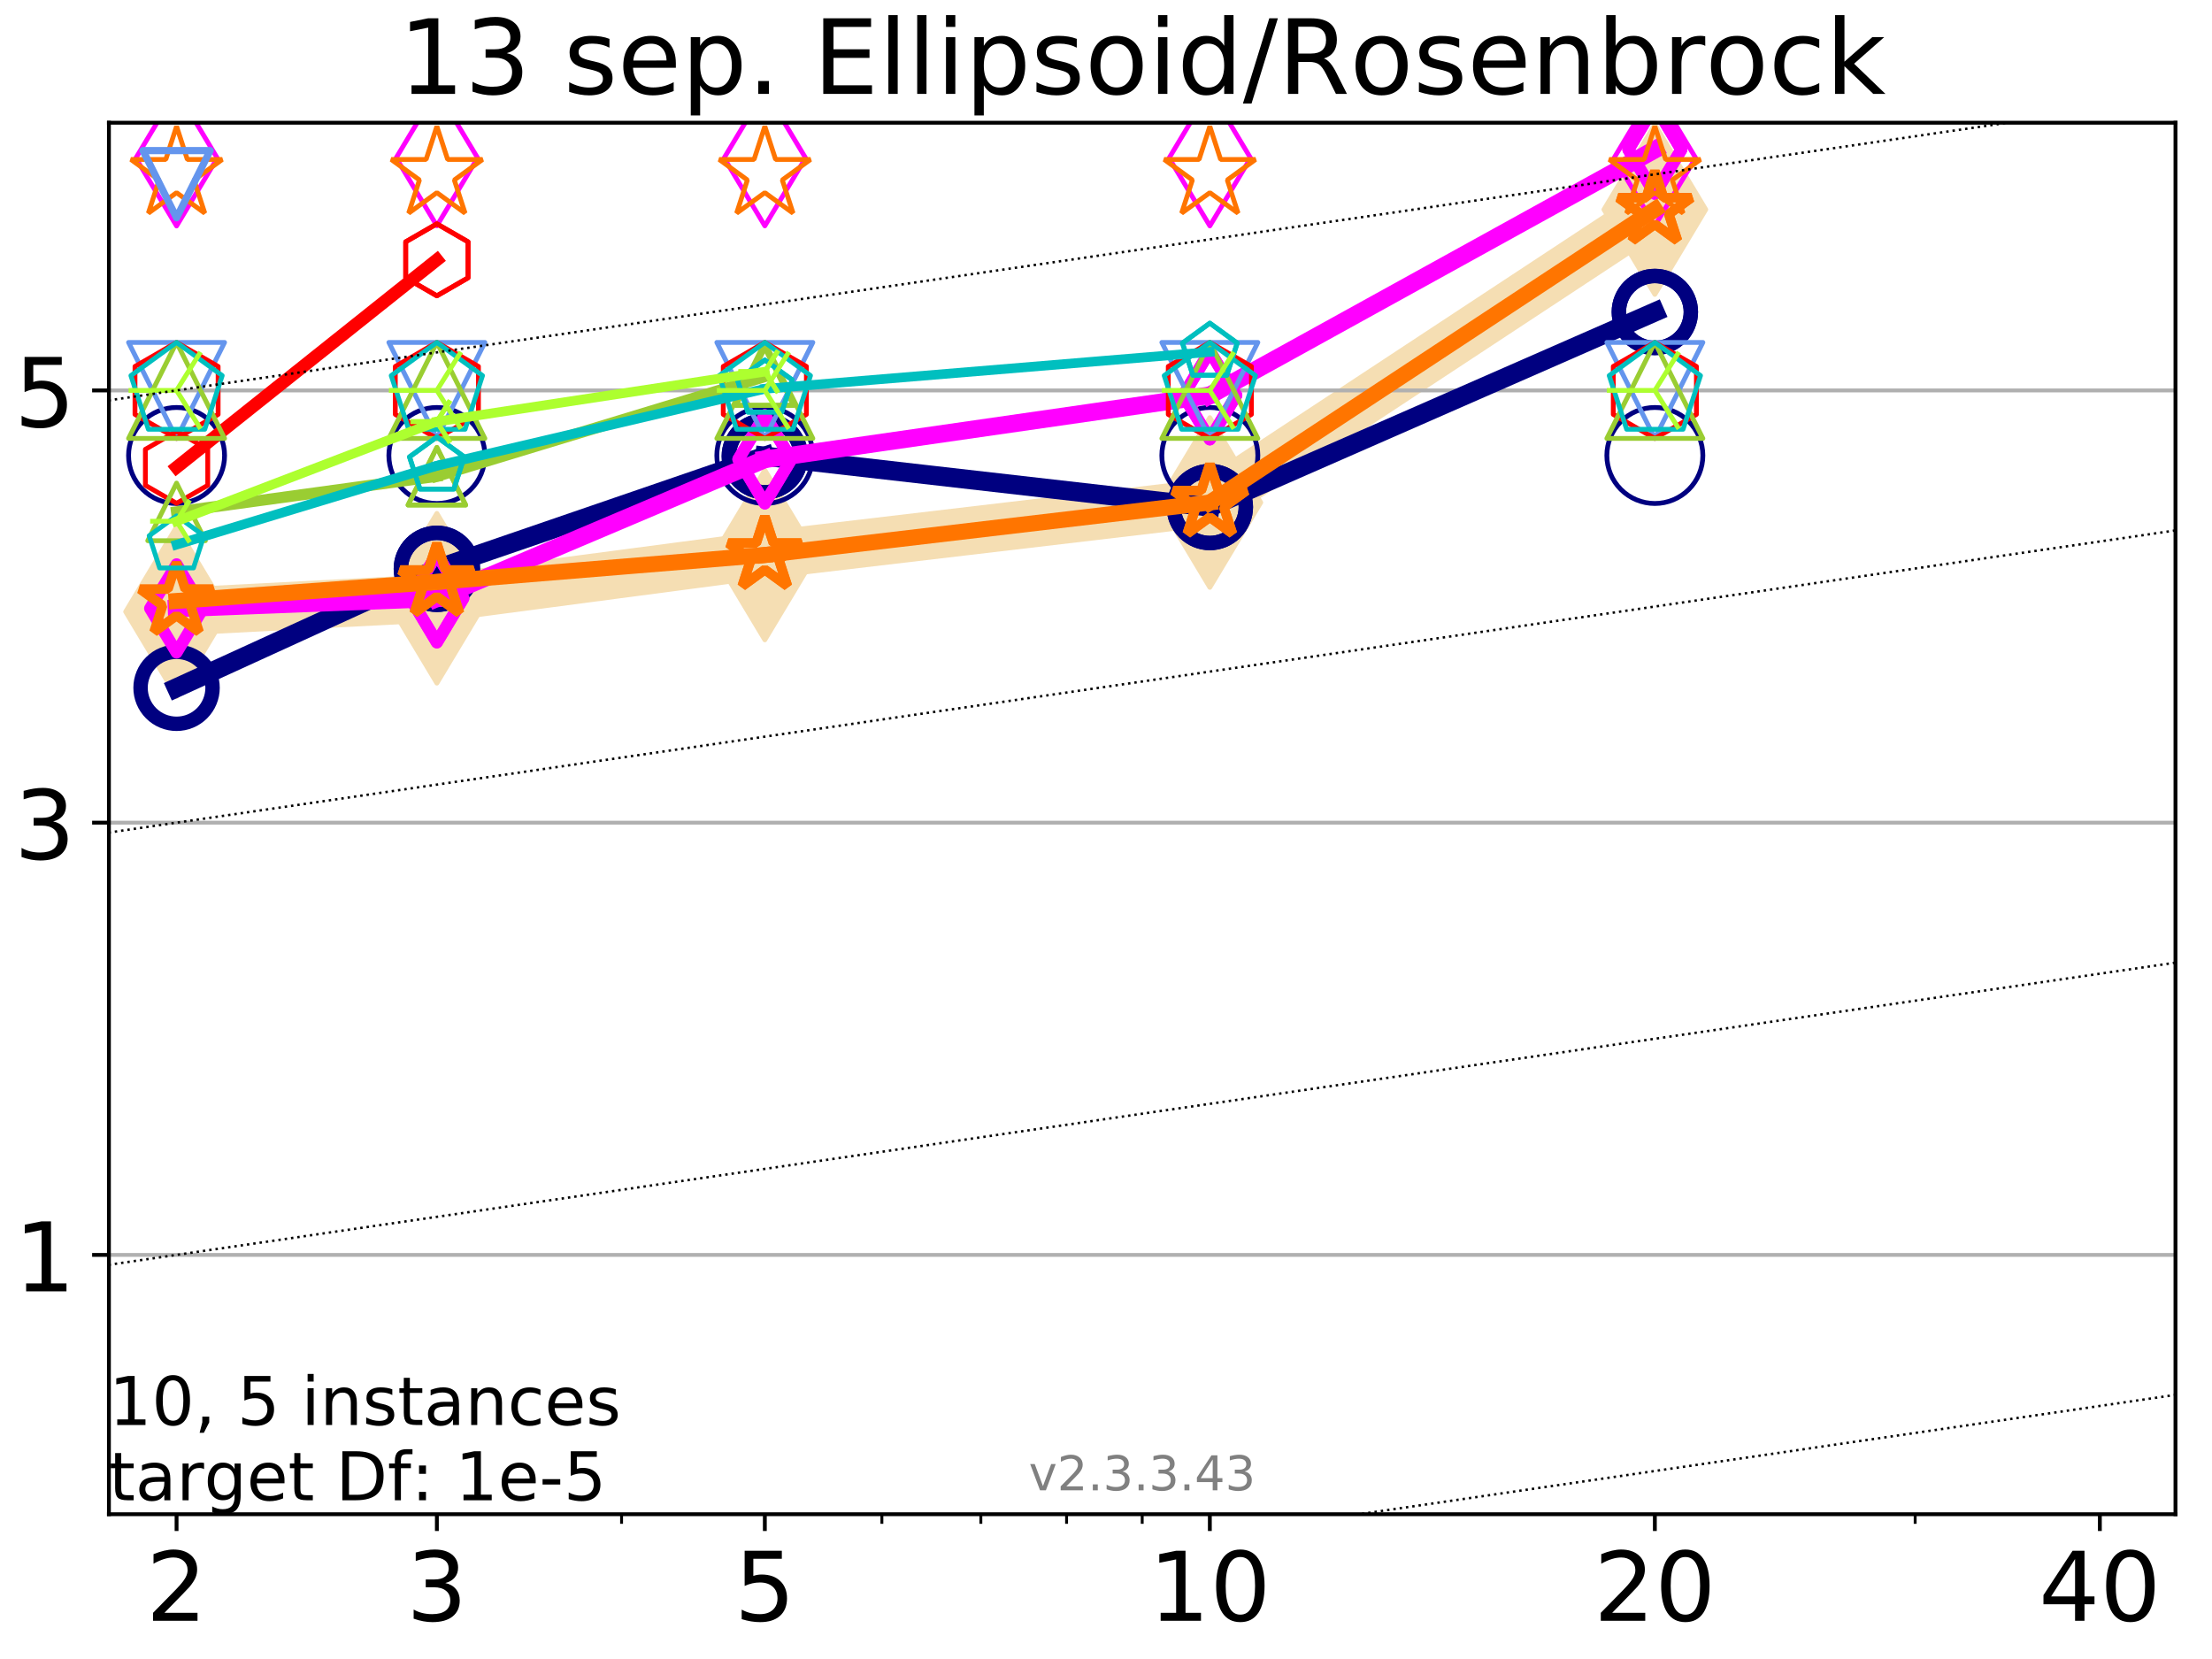 <?xml version="1.0" encoding="utf-8" standalone="no"?>
<!DOCTYPE svg PUBLIC "-//W3C//DTD SVG 1.1//EN"
  "http://www.w3.org/Graphics/SVG/1.1/DTD/svg11.dtd">
<!-- Created with matplotlib (https://matplotlib.org/) -->
<svg height="345.6pt" version="1.1" viewBox="0 0 460.8 345.6" width="460.8pt" xmlns="http://www.w3.org/2000/svg" xmlns:xlink="http://www.w3.org/1999/xlink">
 <defs>
  <style type="text/css">
*{stroke-linecap:butt;stroke-linejoin:round;}
  </style>
 </defs>
 <g id="figure_1">
  <g id="patch_1">
   <path d="M 0 345.6 
L 460.8 345.6 
L 460.8 0 
L 0 0 
z
" style="fill:#ffffff;"/>
  </g>
  <g id="axes_1">
   <g id="patch_2">
    <path d="M 22.69 315.44 
L 453.192 315.44 
L 453.192 25.56 
L 22.69 25.56 
z
" style="fill:#ffffff;"/>
   </g>
   <g id="line2d_1">
    <path clip-path="url(#pbd442ffcff)" d="M 36.781 127.432 
L 91.009 124.63 
L 159.329 115.611 
L 252.032 104.68 
L 344.736 43.649 
" style="fill:none;stroke:#f5deb3;stroke-linecap:square;stroke-width:10;"/>
    <defs>
     <path d="M 0 17.678 
L 10.607 0 
L 0 -17.678 
L -10.607 0 
z
" id="m1fd8f339f7" style="stroke:#f5deb3;stroke-linejoin:miter;"/>
    </defs>
    <g clip-path="url(#pbd442ffcff)">
     <use style="fill:#f5deb3;stroke:#f5deb3;stroke-linejoin:miter;" x="36.781" xlink:href="#m1fd8f339f7" y="127.432"/>
     <use style="fill:#f5deb3;stroke:#f5deb3;stroke-linejoin:miter;" x="91.009" xlink:href="#m1fd8f339f7" y="124.63"/>
     <use style="fill:#f5deb3;stroke:#f5deb3;stroke-linejoin:miter;" x="159.329" xlink:href="#m1fd8f339f7" y="115.611"/>
     <use style="fill:#f5deb3;stroke:#f5deb3;stroke-linejoin:miter;" x="252.032" xlink:href="#m1fd8f339f7" y="104.68"/>
     <use style="fill:#f5deb3;stroke:#f5deb3;stroke-linejoin:miter;" x="344.736" xlink:href="#m1fd8f339f7" y="43.649"/>
    </g>
   </g>
   <g id="matplotlib.axis_1">
    <g id="xtick_1">
     <g id="line2d_2">
      <defs>
       <path d="M 0 0 
L 0 3.5 
" id="mf0529b13e5" style="stroke:#000000;stroke-width:0.8;"/>
      </defs>
      <g>
       <use style="stroke:#000000;stroke-width:0.8;" x="36.781" xlink:href="#mf0529b13e5" y="315.44"/>
      </g>
     </g>
     <g id="text_1">
      <!-- 2 -->
      <defs>
       <path d="M 19.188 8.297 
L 53.609 8.297 
L 53.609 0 
L 7.328 0 
L 7.328 8.297 
Q 12.938 14.109 22.625 23.891 
Q 32.328 33.688 34.812 36.531 
Q 39.547 41.844 41.422 45.531 
Q 43.312 49.219 43.312 52.781 
Q 43.312 58.594 39.234 62.25 
Q 35.156 65.922 28.609 65.922 
Q 23.969 65.922 18.812 64.312 
Q 13.672 62.703 7.812 59.422 
L 7.812 69.391 
Q 13.766 71.781 18.938 73 
Q 24.125 74.219 28.422 74.219 
Q 39.75 74.219 46.484 68.547 
Q 53.219 62.891 53.219 53.422 
Q 53.219 48.922 51.531 44.891 
Q 49.859 40.875 45.406 35.406 
Q 44.188 33.984 37.641 27.219 
Q 31.109 20.453 19.188 8.297 
z
" id="DejaVuSans-50"/>
      </defs>
      <g transform="translate(30.419 337.637)scale(0.2 -0.2)">
       <use xlink:href="#DejaVuSans-50"/>
      </g>
     </g>
    </g>
    <g id="xtick_2">
     <g id="line2d_3">
      <g>
       <use style="stroke:#000000;stroke-width:0.8;" x="91.009" xlink:href="#mf0529b13e5" y="315.44"/>
      </g>
     </g>
     <g id="text_2">
      <!-- 3 -->
      <defs>
       <path d="M 40.578 39.312 
Q 47.656 37.797 51.625 33 
Q 55.609 28.219 55.609 21.188 
Q 55.609 10.406 48.188 4.484 
Q 40.766 -1.422 27.094 -1.422 
Q 22.516 -1.422 17.656 -0.516 
Q 12.797 0.391 7.625 2.203 
L 7.625 11.719 
Q 11.719 9.328 16.594 8.109 
Q 21.484 6.891 26.812 6.891 
Q 36.078 6.891 40.938 10.547 
Q 45.797 14.203 45.797 21.188 
Q 45.797 27.641 41.281 31.266 
Q 36.766 34.906 28.719 34.906 
L 20.219 34.906 
L 20.219 43.016 
L 29.109 43.016 
Q 36.375 43.016 40.234 45.922 
Q 44.094 48.828 44.094 54.297 
Q 44.094 59.906 40.109 62.906 
Q 36.141 65.922 28.719 65.922 
Q 24.656 65.922 20.016 65.031 
Q 15.375 64.156 9.812 62.312 
L 9.812 71.094 
Q 15.438 72.656 20.344 73.438 
Q 25.25 74.219 29.594 74.219 
Q 40.828 74.219 47.359 69.109 
Q 53.906 64.016 53.906 55.328 
Q 53.906 49.266 50.438 45.094 
Q 46.969 40.922 40.578 39.312 
z
" id="DejaVuSans-51"/>
      </defs>
      <g transform="translate(84.647 337.637)scale(0.2 -0.2)">
       <use xlink:href="#DejaVuSans-51"/>
      </g>
     </g>
    </g>
    <g id="xtick_3">
     <g id="line2d_4">
      <g>
       <use style="stroke:#000000;stroke-width:0.8;" x="159.329" xlink:href="#mf0529b13e5" y="315.44"/>
      </g>
     </g>
     <g id="text_3">
      <!-- 5 -->
      <defs>
       <path d="M 10.797 72.906 
L 49.516 72.906 
L 49.516 64.594 
L 19.828 64.594 
L 19.828 46.734 
Q 21.969 47.469 24.109 47.828 
Q 26.266 48.188 28.422 48.188 
Q 40.625 48.188 47.75 41.5 
Q 54.891 34.812 54.891 23.391 
Q 54.891 11.625 47.562 5.094 
Q 40.234 -1.422 26.906 -1.422 
Q 22.312 -1.422 17.547 -0.641 
Q 12.797 0.141 7.719 1.703 
L 7.719 11.625 
Q 12.109 9.234 16.797 8.062 
Q 21.484 6.891 26.703 6.891 
Q 35.156 6.891 40.078 11.328 
Q 45.016 15.766 45.016 23.391 
Q 45.016 31 40.078 35.438 
Q 35.156 39.891 26.703 39.891 
Q 22.75 39.891 18.812 39.016 
Q 14.891 38.141 10.797 36.281 
z
" id="DejaVuSans-53"/>
      </defs>
      <g transform="translate(152.966 337.637)scale(0.2 -0.2)">
       <use xlink:href="#DejaVuSans-53"/>
      </g>
     </g>
    </g>
    <g id="xtick_4">
     <g id="line2d_5">
      <g>
       <use style="stroke:#000000;stroke-width:0.8;" x="252.032" xlink:href="#mf0529b13e5" y="315.44"/>
      </g>
     </g>
     <g id="text_4">
      <!-- 10 -->
      <defs>
       <path d="M 12.406 8.297 
L 28.516 8.297 
L 28.516 63.922 
L 10.984 60.406 
L 10.984 69.391 
L 28.422 72.906 
L 38.281 72.906 
L 38.281 8.297 
L 54.391 8.297 
L 54.391 0 
L 12.406 0 
z
" id="DejaVuSans-49"/>
       <path d="M 31.781 66.406 
Q 24.172 66.406 20.328 58.906 
Q 16.5 51.422 16.5 36.375 
Q 16.5 21.391 20.328 13.891 
Q 24.172 6.391 31.781 6.391 
Q 39.453 6.391 43.281 13.891 
Q 47.125 21.391 47.125 36.375 
Q 47.125 51.422 43.281 58.906 
Q 39.453 66.406 31.781 66.406 
z
M 31.781 74.219 
Q 44.047 74.219 50.516 64.516 
Q 56.984 54.828 56.984 36.375 
Q 56.984 17.969 50.516 8.266 
Q 44.047 -1.422 31.781 -1.422 
Q 19.531 -1.422 13.062 8.266 
Q 6.594 17.969 6.594 36.375 
Q 6.594 54.828 13.062 64.516 
Q 19.531 74.219 31.781 74.219 
z
" id="DejaVuSans-48"/>
      </defs>
      <g transform="translate(239.307 337.637)scale(0.2 -0.2)">
       <use xlink:href="#DejaVuSans-49"/>
       <use x="63.623" xlink:href="#DejaVuSans-48"/>
      </g>
     </g>
    </g>
    <g id="xtick_5">
     <g id="line2d_6">
      <g>
       <use style="stroke:#000000;stroke-width:0.8;" x="344.736" xlink:href="#mf0529b13e5" y="315.44"/>
      </g>
     </g>
     <g id="text_5">
      <!-- 20 -->
      <g transform="translate(332.011 337.637)scale(0.2 -0.2)">
       <use xlink:href="#DejaVuSans-50"/>
       <use x="63.623" xlink:href="#DejaVuSans-48"/>
      </g>
     </g>
    </g>
    <g id="xtick_6">
     <g id="line2d_7">
      <g>
       <use style="stroke:#000000;stroke-width:0.8;" x="437.439" xlink:href="#mf0529b13e5" y="315.44"/>
      </g>
     </g>
     <g id="text_6">
      <!-- 40 -->
      <defs>
       <path d="M 37.797 64.312 
L 12.891 25.391 
L 37.797 25.391 
z
M 35.203 72.906 
L 47.609 72.906 
L 47.609 25.391 
L 58.016 25.391 
L 58.016 17.188 
L 47.609 17.188 
L 47.609 0 
L 37.797 0 
L 37.797 17.188 
L 4.891 17.188 
L 4.891 26.703 
z
" id="DejaVuSans-52"/>
      </defs>
      <g transform="translate(424.714 337.637)scale(0.2 -0.2)">
       <use xlink:href="#DejaVuSans-52"/>
       <use x="63.623" xlink:href="#DejaVuSans-48"/>
      </g>
     </g>
    </g>
    <g id="xtick_7">
     <g id="line2d_8">
      <defs>
       <path d="M 0 0 
L 0 2 
" id="m73b95a07e4" style="stroke:#000000;stroke-width:0.6;"/>
      </defs>
      <g>
       <use style="stroke:#000000;stroke-width:0.6;" x="129.485" xlink:href="#m73b95a07e4" y="315.44"/>
      </g>
     </g>
    </g>
    <g id="xtick_8">
     <g id="line2d_9">
      <g>
       <use style="stroke:#000000;stroke-width:0.6;" x="183.713" xlink:href="#m73b95a07e4" y="315.44"/>
      </g>
     </g>
    </g>
    <g id="xtick_9">
     <g id="line2d_10">
      <g>
       <use style="stroke:#000000;stroke-width:0.6;" x="204.329" xlink:href="#m73b95a07e4" y="315.44"/>
      </g>
     </g>
    </g>
    <g id="xtick_10">
     <g id="line2d_11">
      <g>
       <use style="stroke:#000000;stroke-width:0.6;" x="222.188" xlink:href="#m73b95a07e4" y="315.44"/>
      </g>
     </g>
    </g>
    <g id="xtick_11">
     <g id="line2d_12">
      <g>
       <use style="stroke:#000000;stroke-width:0.6;" x="237.941" xlink:href="#m73b95a07e4" y="315.44"/>
      </g>
     </g>
    </g>
    <g id="xtick_12">
     <g id="line2d_13">
      <g>
       <use style="stroke:#000000;stroke-width:0.6;" x="398.964" xlink:href="#m73b95a07e4" y="315.44"/>
      </g>
     </g>
    </g>
   </g>
   <g id="matplotlib.axis_2">
    <g id="ytick_1">
     <g id="line2d_14">
      <path clip-path="url(#pbd442ffcff)" d="M 22.69 261.416 
L 453.192 261.416 
" style="fill:none;stroke:#b0b0b0;stroke-linecap:square;stroke-width:0.8;"/>
     </g>
     <g id="line2d_15">
      <defs>
       <path d="M 0 0 
L -3.5 0 
" id="m47f790818f" style="stroke:#000000;stroke-width:0.8;"/>
      </defs>
      <g>
       <use style="stroke:#000000;stroke-width:0.8;" x="22.69" xlink:href="#m47f790818f" y="261.416"/>
      </g>
     </g>
     <g id="text_7">
      <!-- 1 -->
      <g transform="translate(2.965 269.014)scale(0.2 -0.2)">
       <use xlink:href="#DejaVuSans-49"/>
      </g>
     </g>
    </g>
    <g id="ytick_2">
     <g id="line2d_16">
      <path clip-path="url(#pbd442ffcff)" d="M 22.69 171.375 
L 453.192 171.375 
" style="fill:none;stroke:#b0b0b0;stroke-linecap:square;stroke-width:0.8;"/>
     </g>
     <g id="line2d_17">
      <g>
       <use style="stroke:#000000;stroke-width:0.8;" x="22.69" xlink:href="#m47f790818f" y="171.375"/>
      </g>
     </g>
     <g id="text_8">
      <!-- 3 -->
      <g transform="translate(2.965 178.973)scale(0.2 -0.2)">
       <use xlink:href="#DejaVuSans-51"/>
      </g>
     </g>
    </g>
    <g id="ytick_3">
     <g id="line2d_18">
      <path clip-path="url(#pbd442ffcff)" d="M 22.69 81.334 
L 453.192 81.334 
" style="fill:none;stroke:#b0b0b0;stroke-linecap:square;stroke-width:0.8;"/>
     </g>
     <g id="line2d_19">
      <g>
       <use style="stroke:#000000;stroke-width:0.8;" x="22.69" xlink:href="#m47f790818f" y="81.334"/>
      </g>
     </g>
     <g id="text_9">
      <!-- 5 -->
      <g transform="translate(2.965 88.933)scale(0.2 -0.2)">
       <use xlink:href="#DejaVuSans-53"/>
      </g>
     </g>
    </g>
   </g>
   <g id="line2d_20">
    <path clip-path="url(#pbd442ffcff)" d="M 36.781 143.281 
L 91.009 118.498 
" style="fill:none;stroke:#000080;stroke-linecap:square;stroke-width:4;"/>
    <defs>
     <path d="M 0 7.5 
C 1.989 7.5 3.897 6.71 5.303 5.303 
C 6.71 3.897 7.5 1.989 7.5 0 
C 7.5 -1.989 6.71 -3.897 5.303 -5.303 
C 3.897 -6.71 1.989 -7.5 0 -7.5 
C -1.989 -7.5 -3.897 -6.71 -5.303 -5.303 
C -6.71 -3.897 -7.5 -1.989 -7.5 0 
C -7.5 1.989 -6.71 3.897 -5.303 5.303 
C -3.897 6.71 -1.989 7.5 0 7.5 
z
" id="m7e4e7a6489" style="stroke:#000080;stroke-width:3;"/>
    </defs>
    <g clip-path="url(#pbd442ffcff)">
     <use style="fill-opacity:0;stroke:#000080;stroke-width:3;" x="36.781" xlink:href="#m7e4e7a6489" y="143.281"/>
     <use style="fill-opacity:0;stroke:#000080;stroke-width:3;" x="91.009" xlink:href="#m7e4e7a6489" y="118.498"/>
    </g>
   </g>
   <g id="line2d_21">
    <path clip-path="url(#pbd442ffcff)" d="M 91.009 118.498 
L 159.329 95.038 
" style="fill:none;stroke:#000080;stroke-linecap:square;stroke-width:4;"/>
    <g clip-path="url(#pbd442ffcff)">
     <use style="fill-opacity:0;stroke:#000080;stroke-width:3;" x="91.009" xlink:href="#m7e4e7a6489" y="118.498"/>
     <use style="fill-opacity:0;stroke:#000080;stroke-width:3;" x="159.329" xlink:href="#m7e4e7a6489" y="95.038"/>
    </g>
   </g>
   <g id="line2d_22">
    <path clip-path="url(#pbd442ffcff)" d="M 159.329 95.038 
L 252.032 105.622 
" style="fill:none;stroke:#000080;stroke-linecap:square;stroke-width:4;"/>
    <g clip-path="url(#pbd442ffcff)">
     <use style="fill-opacity:0;stroke:#000080;stroke-width:3;" x="159.329" xlink:href="#m7e4e7a6489" y="95.038"/>
     <use style="fill-opacity:0;stroke:#000080;stroke-width:3;" x="252.032" xlink:href="#m7e4e7a6489" y="105.622"/>
    </g>
   </g>
   <g id="line2d_23">
    <path clip-path="url(#pbd442ffcff)" d="M 252.032 105.622 
L 344.736 64.99 
" style="fill:none;stroke:#000080;stroke-linecap:square;stroke-width:4;"/>
    <g clip-path="url(#pbd442ffcff)">
     <use style="fill-opacity:0;stroke:#000080;stroke-width:3;" x="252.032" xlink:href="#m7e4e7a6489" y="105.622"/>
     <use style="fill-opacity:0;stroke:#000080;stroke-width:3;" x="344.736" xlink:href="#m7e4e7a6489" y="64.99"/>
    </g>
   </g>
   <g id="line2d_24">
    <path clip-path="url(#pbd442ffcff)" d="M 344.736 64.99 
" style="fill:none;stroke:#000080;stroke-linecap:square;stroke-width:4;"/>
    <g clip-path="url(#pbd442ffcff)">
     <use style="fill-opacity:0;stroke:#000080;stroke-width:3;" x="344.736" xlink:href="#m7e4e7a6489" y="64.99"/>
    </g>
   </g>
   <g id="line2d_25"/>
   <g id="line2d_26">
    <defs>
     <path d="M 0 10 
C 2.652 10 5.196 8.946 7.071 7.071 
C 8.946 5.196 10 2.652 10 0 
C 10 -2.652 8.946 -5.196 7.071 -7.071 
C 5.196 -8.946 2.652 -10 0 -10 
C -2.652 -10 -5.196 -8.946 -7.071 -7.071 
C -8.946 -5.196 -10 -2.652 -10 0 
C -10 2.652 -8.946 5.196 -7.071 7.071 
C -5.196 8.946 -2.652 10 0 10 
z
" id="m9bb7d58a37" style="stroke:#000080;"/>
    </defs>
    <g clip-path="url(#pbd442ffcff)">
     <use style="fill-opacity:0;stroke:#000080;" x="36.781" xlink:href="#m9bb7d58a37" y="94.885"/>
     <use style="fill-opacity:0;stroke:#000080;" x="91.009" xlink:href="#m9bb7d58a37" y="94.886"/>
     <use style="fill-opacity:0;stroke:#000080;" x="159.329" xlink:href="#m9bb7d58a37" y="94.886"/>
     <use style="fill-opacity:0;stroke:#000080;" x="252.032" xlink:href="#m9bb7d58a37" y="94.886"/>
     <use style="fill-opacity:0;stroke:#000080;" x="344.736" xlink:href="#m9bb7d58a37" y="94.886"/>
    </g>
   </g>
   <g id="line2d_27">
    <path clip-path="url(#pbd442ffcff)" d="M 36.781 126.742 
L 91.009 124.63 
" style="fill:none;stroke:#ff00ff;stroke-linecap:square;stroke-width:3.667;"/>
    <defs>
     <path d="M 0 9.192 
L 5.515 0 
L 0 -9.192 
L -5.515 0 
z
" id="m8473424471" style="stroke:#ff00ff;stroke-linejoin:miter;stroke-width:2.5;"/>
    </defs>
    <g clip-path="url(#pbd442ffcff)">
     <use style="fill-opacity:0;stroke:#ff00ff;stroke-linejoin:miter;stroke-width:2.5;" x="36.781" xlink:href="#m8473424471" y="126.742"/>
     <use style="fill-opacity:0;stroke:#ff00ff;stroke-linejoin:miter;stroke-width:2.5;" x="91.009" xlink:href="#m8473424471" y="124.63"/>
    </g>
   </g>
   <g id="line2d_28">
    <path clip-path="url(#pbd442ffcff)" d="M 91.009 124.63 
L 159.329 95.683 
" style="fill:none;stroke:#ff00ff;stroke-linecap:square;stroke-width:3.667;"/>
    <g clip-path="url(#pbd442ffcff)">
     <use style="fill-opacity:0;stroke:#ff00ff;stroke-linejoin:miter;stroke-width:2.5;" x="91.009" xlink:href="#m8473424471" y="124.63"/>
     <use style="fill-opacity:0;stroke:#ff00ff;stroke-linejoin:miter;stroke-width:2.5;" x="159.329" xlink:href="#m8473424471" y="95.683"/>
    </g>
   </g>
   <g id="line2d_29">
    <path clip-path="url(#pbd442ffcff)" d="M 159.329 95.683 
L 252.032 82.343 
" style="fill:none;stroke:#ff00ff;stroke-linecap:square;stroke-width:3.667;"/>
    <g clip-path="url(#pbd442ffcff)">
     <use style="fill-opacity:0;stroke:#ff00ff;stroke-linejoin:miter;stroke-width:2.5;" x="159.329" xlink:href="#m8473424471" y="95.683"/>
     <use style="fill-opacity:0;stroke:#ff00ff;stroke-linejoin:miter;stroke-width:2.5;" x="252.032" xlink:href="#m8473424471" y="82.343"/>
    </g>
   </g>
   <g id="line2d_30">
    <path clip-path="url(#pbd442ffcff)" d="M 252.032 82.343 
L 344.736 31.166 
" style="fill:none;stroke:#ff00ff;stroke-linecap:square;stroke-width:3.667;"/>
    <g clip-path="url(#pbd442ffcff)">
     <use style="fill-opacity:0;stroke:#ff00ff;stroke-linejoin:miter;stroke-width:2.5;" x="252.032" xlink:href="#m8473424471" y="82.343"/>
     <use style="fill-opacity:0;stroke:#ff00ff;stroke-linejoin:miter;stroke-width:2.5;" x="344.736" xlink:href="#m8473424471" y="31.166"/>
    </g>
   </g>
   <g id="line2d_31">
    <path clip-path="url(#pbd442ffcff)" d="M 344.736 31.166 
" style="fill:none;stroke:#ff00ff;stroke-linecap:square;stroke-width:3.667;"/>
    <g clip-path="url(#pbd442ffcff)">
     <use style="fill-opacity:0;stroke:#ff00ff;stroke-linejoin:miter;stroke-width:2.5;" x="344.736" xlink:href="#m8473424471" y="31.166"/>
    </g>
   </g>
   <g id="line2d_32"/>
   <g id="line2d_33">
    <defs>
     <path d="M 0 14.142 
L 8.485 0 
L 0 -14.142 
L -8.485 0 
z
" id="m37b9cb5e37" style="stroke:#ff00ff;stroke-linejoin:miter;"/>
    </defs>
    <g clip-path="url(#pbd442ffcff)">
     <use style="fill-opacity:0;stroke:#ff00ff;stroke-linejoin:miter;" x="36.781" xlink:href="#m37b9cb5e37" y="32.934"/>
     <use style="fill-opacity:0;stroke:#ff00ff;stroke-linejoin:miter;" x="91.009" xlink:href="#m37b9cb5e37" y="32.891"/>
     <use style="fill-opacity:0;stroke:#ff00ff;stroke-linejoin:miter;" x="159.329" xlink:href="#m37b9cb5e37" y="32.91"/>
     <use style="fill-opacity:0;stroke:#ff00ff;stroke-linejoin:miter;" x="252.032" xlink:href="#m37b9cb5e37" y="32.918"/>
     <use style="fill-opacity:0;stroke:#ff00ff;stroke-linejoin:miter;" x="344.736" xlink:href="#m37b9cb5e37" y="32.886"/>
    </g>
   </g>
   <g id="line2d_34">
    <path clip-path="url(#pbd442ffcff)" d="M 36.781 125.189 
L 91.009 121.229 
" style="fill:none;stroke:#ff7500;stroke-linecap:square;stroke-width:3.333;"/>
    <defs>
     <path d="M 0 -8 
L -1.796 -2.472 
L -7.608 -2.472 
L -2.906 0.944 
L -4.702 6.472 
L -0 3.056 
L 4.702 6.472 
L 2.906 0.944 
L 7.608 -2.472 
L 1.796 -2.472 
z
" id="m1a8a60e9d3" style="stroke:#ff7500;stroke-linejoin:bevel;stroke-width:2;"/>
    </defs>
    <g clip-path="url(#pbd442ffcff)">
     <use style="fill-opacity:0;stroke:#ff7500;stroke-linejoin:bevel;stroke-width:2;" x="36.781" xlink:href="#m1a8a60e9d3" y="125.189"/>
     <use style="fill-opacity:0;stroke:#ff7500;stroke-linejoin:bevel;stroke-width:2;" x="91.009" xlink:href="#m1a8a60e9d3" y="121.229"/>
    </g>
   </g>
   <g id="line2d_35">
    <path clip-path="url(#pbd442ffcff)" d="M 91.009 121.229 
L 159.329 115.611 
" style="fill:none;stroke:#ff7500;stroke-linecap:square;stroke-width:3.333;"/>
    <g clip-path="url(#pbd442ffcff)">
     <use style="fill-opacity:0;stroke:#ff7500;stroke-linejoin:bevel;stroke-width:2;" x="91.009" xlink:href="#m1a8a60e9d3" y="121.229"/>
     <use style="fill-opacity:0;stroke:#ff7500;stroke-linejoin:bevel;stroke-width:2;" x="159.329" xlink:href="#m1a8a60e9d3" y="115.611"/>
    </g>
   </g>
   <g id="line2d_36">
    <path clip-path="url(#pbd442ffcff)" d="M 159.329 115.611 
L 252.032 104.68 
" style="fill:none;stroke:#ff7500;stroke-linecap:square;stroke-width:3.333;"/>
    <g clip-path="url(#pbd442ffcff)">
     <use style="fill-opacity:0;stroke:#ff7500;stroke-linejoin:bevel;stroke-width:2;" x="159.329" xlink:href="#m1a8a60e9d3" y="115.611"/>
     <use style="fill-opacity:0;stroke:#ff7500;stroke-linejoin:bevel;stroke-width:2;" x="252.032" xlink:href="#m1a8a60e9d3" y="104.68"/>
    </g>
   </g>
   <g id="line2d_37">
    <path clip-path="url(#pbd442ffcff)" d="M 252.032 104.68 
L 344.736 43.649 
" style="fill:none;stroke:#ff7500;stroke-linecap:square;stroke-width:3.333;"/>
    <g clip-path="url(#pbd442ffcff)">
     <use style="fill-opacity:0;stroke:#ff7500;stroke-linejoin:bevel;stroke-width:2;" x="252.032" xlink:href="#m1a8a60e9d3" y="104.68"/>
     <use style="fill-opacity:0;stroke:#ff7500;stroke-linejoin:bevel;stroke-width:2;" x="344.736" xlink:href="#m1a8a60e9d3" y="43.649"/>
    </g>
   </g>
   <g id="line2d_38">
    <path clip-path="url(#pbd442ffcff)" d="M 344.736 43.649 
" style="fill:none;stroke:#ff7500;stroke-linecap:square;stroke-width:3.333;"/>
    <g clip-path="url(#pbd442ffcff)">
     <use style="fill-opacity:0;stroke:#ff7500;stroke-linejoin:bevel;stroke-width:2;" x="344.736" xlink:href="#m1a8a60e9d3" y="43.649"/>
    </g>
   </g>
   <g id="line2d_39"/>
   <g id="line2d_40">
    <defs>
     <path d="M 0 -10 
L -2.245 -3.09 
L -9.511 -3.09 
L -3.633 1.18 
L -5.878 8.09 
L -0 3.82 
L 5.878 8.09 
L 3.633 1.18 
L 9.511 -3.09 
L 2.245 -3.09 
z
" id="m6895e21fa4" style="stroke:#ff7500;stroke-linejoin:bevel;"/>
    </defs>
    <g clip-path="url(#pbd442ffcff)">
     <use style="fill-opacity:0;stroke:#ff7500;stroke-linejoin:bevel;" x="36.781" xlink:href="#m6895e21fa4" y="36.314"/>
     <use style="fill-opacity:0;stroke:#ff7500;stroke-linejoin:bevel;" x="91.009" xlink:href="#m6895e21fa4" y="36.314"/>
     <use style="fill-opacity:0;stroke:#ff7500;stroke-linejoin:bevel;" x="159.329" xlink:href="#m6895e21fa4" y="36.314"/>
     <use style="fill-opacity:0;stroke:#ff7500;stroke-linejoin:bevel;" x="252.032" xlink:href="#m6895e21fa4" y="36.314"/>
     <use style="fill-opacity:0;stroke:#ff7500;stroke-linejoin:bevel;" x="344.736" xlink:href="#m6895e21fa4" y="36.314"/>
    </g>
   </g>
   <g id="line2d_41">
    <path clip-path="url(#pbd442ffcff)" d="M 36.781 38.366 
" style="fill:none;stroke:#6495ed;stroke-linecap:square;stroke-width:3;"/>
    <defs>
     <path d="M -0 7 
L 7 -7 
L -7 -7 
z
" id="med92312a2f" style="stroke:#6495ed;stroke-linejoin:miter;stroke-width:1.5;"/>
    </defs>
    <g clip-path="url(#pbd442ffcff)">
     <use style="fill-opacity:0;stroke:#6495ed;stroke-linejoin:miter;stroke-width:1.5;" x="36.781" xlink:href="#med92312a2f" y="38.366"/>
    </g>
   </g>
   <g id="line2d_42"/>
   <g id="line2d_43">
    <defs>
     <path d="M -0 10 
L 10 -10 
L -10 -10 
z
" id="m855143cc4f" style="stroke:#6495ed;stroke-linejoin:miter;"/>
    </defs>
    <g clip-path="url(#pbd442ffcff)">
     <use style="fill-opacity:0;stroke:#6495ed;stroke-linejoin:miter;" x="36.781" xlink:href="#m855143cc4f" y="81.334"/>
     <use style="fill-opacity:0;stroke:#6495ed;stroke-linejoin:miter;" x="91.009" xlink:href="#m855143cc4f" y="81.334"/>
     <use style="fill-opacity:0;stroke:#6495ed;stroke-linejoin:miter;" x="159.329" xlink:href="#m855143cc4f" y="81.334"/>
     <use style="fill-opacity:0;stroke:#6495ed;stroke-linejoin:miter;" x="252.032" xlink:href="#m855143cc4f" y="81.334"/>
     <use style="fill-opacity:0;stroke:#6495ed;stroke-linejoin:miter;" x="344.736" xlink:href="#m855143cc4f" y="81.334"/>
    </g>
   </g>
   <g id="line2d_44">
    <path clip-path="url(#pbd442ffcff)" d="M 36.781 97.35 
L 91.009 54.126 
" style="fill:none;stroke:#ff0000;stroke-linecap:square;stroke-width:2.667;"/>
    <defs>
     <path d="M 0 -7.5 
L -6.495 -3.75 
L -6.495 3.75 
L -0 7.5 
L 6.495 3.75 
L 6.495 -3.75 
z
" id="m972d0220d3" style="stroke:#ff0000;stroke-linejoin:miter;"/>
    </defs>
    <g clip-path="url(#pbd442ffcff)">
     <use style="fill-opacity:0;stroke:#ff0000;stroke-linejoin:miter;" x="36.781" xlink:href="#m972d0220d3" y="97.35"/>
     <use style="fill-opacity:0;stroke:#ff0000;stroke-linejoin:miter;" x="91.009" xlink:href="#m972d0220d3" y="54.126"/>
    </g>
   </g>
   <g id="line2d_45">
    <path clip-path="url(#pbd442ffcff)" d="M 91.009 54.126 
" style="fill:none;stroke:#ff0000;stroke-linecap:square;stroke-width:2.667;"/>
    <g clip-path="url(#pbd442ffcff)">
     <use style="fill-opacity:0;stroke:#ff0000;stroke-linejoin:miter;" x="91.009" xlink:href="#m972d0220d3" y="54.126"/>
    </g>
   </g>
   <g id="line2d_46"/>
   <g id="line2d_47">
    <defs>
     <path d="M 0 -10 
L -8.66 -5 
L -8.66 5 
L -0 10 
L 8.66 5 
L 8.66 -5 
z
" id="m3869578cb8" style="stroke:#ff0000;stroke-linejoin:miter;"/>
    </defs>
    <g clip-path="url(#pbd442ffcff)">
     <use style="fill-opacity:0;stroke:#ff0000;stroke-linejoin:miter;" x="36.781" xlink:href="#m3869578cb8" y="81.334"/>
     <use style="fill-opacity:0;stroke:#ff0000;stroke-linejoin:miter;" x="91.009" xlink:href="#m3869578cb8" y="81.334"/>
     <use style="fill-opacity:0;stroke:#ff0000;stroke-linejoin:miter;" x="159.329" xlink:href="#m3869578cb8" y="81.334"/>
     <use style="fill-opacity:0;stroke:#ff0000;stroke-linejoin:miter;" x="252.032" xlink:href="#m3869578cb8" y="81.334"/>
     <use style="fill-opacity:0;stroke:#ff0000;stroke-linejoin:miter;" x="344.736" xlink:href="#m3869578cb8" y="81.334"/>
    </g>
   </g>
   <g id="line2d_48">
    <path clip-path="url(#pbd442ffcff)" d="M 36.781 106.641 
L 91.009 99.207 
" style="fill:none;stroke:#9acd32;stroke-linecap:square;stroke-width:2.333;"/>
    <defs>
     <path d="M 0 -6 
L -6 6 
L 6 6 
z
" id="m0172a2bd13" style="stroke:#9acd32;stroke-linejoin:miter;"/>
    </defs>
    <g clip-path="url(#pbd442ffcff)">
     <use style="fill-opacity:0;stroke:#9acd32;stroke-linejoin:miter;" x="36.781" xlink:href="#m0172a2bd13" y="106.641"/>
     <use style="fill-opacity:0;stroke:#9acd32;stroke-linejoin:miter;" x="91.009" xlink:href="#m0172a2bd13" y="99.207"/>
    </g>
   </g>
   <g id="line2d_49">
    <path clip-path="url(#pbd442ffcff)" d="M 91.009 99.207 
L 159.329 78.439 
" style="fill:none;stroke:#9acd32;stroke-linecap:square;stroke-width:2.333;"/>
    <g clip-path="url(#pbd442ffcff)">
     <use style="fill-opacity:0;stroke:#9acd32;stroke-linejoin:miter;" x="91.009" xlink:href="#m0172a2bd13" y="99.207"/>
     <use style="fill-opacity:0;stroke:#9acd32;stroke-linejoin:miter;" x="159.329" xlink:href="#m0172a2bd13" y="78.439"/>
    </g>
   </g>
   <g id="line2d_50">
    <path clip-path="url(#pbd442ffcff)" d="M 159.329 78.439 
" style="fill:none;stroke:#9acd32;stroke-linecap:square;stroke-width:2.333;"/>
    <g clip-path="url(#pbd442ffcff)">
     <use style="fill-opacity:0;stroke:#9acd32;stroke-linejoin:miter;" x="159.329" xlink:href="#m0172a2bd13" y="78.439"/>
    </g>
   </g>
   <g id="line2d_51"/>
   <g id="line2d_52">
    <defs>
     <path d="M 0 -10 
L -10 10 
L 10 10 
z
" id="m1ebbdc197e" style="stroke:#9acd32;stroke-linejoin:miter;"/>
    </defs>
    <g clip-path="url(#pbd442ffcff)">
     <use style="fill-opacity:0;stroke:#9acd32;stroke-linejoin:miter;" x="36.781" xlink:href="#m1ebbdc197e" y="81.334"/>
     <use style="fill-opacity:0;stroke:#9acd32;stroke-linejoin:miter;" x="91.009" xlink:href="#m1ebbdc197e" y="81.334"/>
     <use style="fill-opacity:0;stroke:#9acd32;stroke-linejoin:miter;" x="159.329" xlink:href="#m1ebbdc197e" y="81.334"/>
     <use style="fill-opacity:0;stroke:#9acd32;stroke-linejoin:miter;" x="252.032" xlink:href="#m1ebbdc197e" y="81.334"/>
     <use style="fill-opacity:0;stroke:#9acd32;stroke-linejoin:miter;" x="344.736" xlink:href="#m1ebbdc197e" y="81.334"/>
    </g>
   </g>
   <g id="line2d_53">
    <path clip-path="url(#pbd442ffcff)" d="M 36.781 113.461 
L 91.009 97.028 
" style="fill:none;stroke:#00bfbf;stroke-linecap:square;stroke-width:2;"/>
    <defs>
     <path d="M 0 -6 
L -5.706 -1.854 
L -3.527 4.854 
L 3.527 4.854 
L 5.706 -1.854 
z
" id="mb3b4498942" style="stroke:#00bfbf;stroke-linejoin:miter;"/>
    </defs>
    <g clip-path="url(#pbd442ffcff)">
     <use style="fill-opacity:0;stroke:#00bfbf;stroke-linejoin:miter;" x="36.781" xlink:href="#mb3b4498942" y="113.461"/>
     <use style="fill-opacity:0;stroke:#00bfbf;stroke-linejoin:miter;" x="91.009" xlink:href="#mb3b4498942" y="97.028"/>
    </g>
   </g>
   <g id="line2d_54">
    <path clip-path="url(#pbd442ffcff)" d="M 91.009 97.028 
L 159.329 80.999 
" style="fill:none;stroke:#00bfbf;stroke-linecap:square;stroke-width:2;"/>
    <g clip-path="url(#pbd442ffcff)">
     <use style="fill-opacity:0;stroke:#00bfbf;stroke-linejoin:miter;" x="91.009" xlink:href="#mb3b4498942" y="97.028"/>
     <use style="fill-opacity:0;stroke:#00bfbf;stroke-linejoin:miter;" x="159.329" xlink:href="#mb3b4498942" y="80.999"/>
    </g>
   </g>
   <g id="line2d_55">
    <path clip-path="url(#pbd442ffcff)" d="M 159.329 80.999 
L 252.032 73.322 
" style="fill:none;stroke:#00bfbf;stroke-linecap:square;stroke-width:2;"/>
    <g clip-path="url(#pbd442ffcff)">
     <use style="fill-opacity:0;stroke:#00bfbf;stroke-linejoin:miter;" x="159.329" xlink:href="#mb3b4498942" y="80.999"/>
     <use style="fill-opacity:0;stroke:#00bfbf;stroke-linejoin:miter;" x="252.032" xlink:href="#mb3b4498942" y="73.322"/>
    </g>
   </g>
   <g id="line2d_56">
    <path clip-path="url(#pbd442ffcff)" d="M 252.032 73.322 
" style="fill:none;stroke:#00bfbf;stroke-linecap:square;stroke-width:2;"/>
    <g clip-path="url(#pbd442ffcff)">
     <use style="fill-opacity:0;stroke:#00bfbf;stroke-linejoin:miter;" x="252.032" xlink:href="#mb3b4498942" y="73.322"/>
    </g>
   </g>
   <g id="line2d_57"/>
   <g id="line2d_58">
    <defs>
     <path d="M 0 -10 
L -9.511 -3.09 
L -5.878 8.09 
L 5.878 8.09 
L 9.511 -3.09 
z
" id="m6af8673693" style="stroke:#00bfbf;stroke-linejoin:miter;"/>
    </defs>
    <g clip-path="url(#pbd442ffcff)">
     <use style="fill-opacity:0;stroke:#00bfbf;stroke-linejoin:miter;" x="36.781" xlink:href="#m6af8673693" y="81.334"/>
     <use style="fill-opacity:0;stroke:#00bfbf;stroke-linejoin:miter;" x="91.009" xlink:href="#m6af8673693" y="81.334"/>
     <use style="fill-opacity:0;stroke:#00bfbf;stroke-linejoin:miter;" x="159.329" xlink:href="#m6af8673693" y="81.334"/>
     <use style="fill-opacity:0;stroke:#00bfbf;stroke-linejoin:miter;" x="252.032" xlink:href="#m6af8673693" y="81.334"/>
     <use style="fill-opacity:0;stroke:#00bfbf;stroke-linejoin:miter;" x="344.736" xlink:href="#m6af8673693" y="81.334"/>
    </g>
   </g>
   <g id="line2d_59">
    <path clip-path="url(#pbd442ffcff)" d="M 36.781 108.587 
L 91.009 87.827 
" style="fill:none;stroke:#adff2f;stroke-linecap:square;stroke-width:2;"/>
    <defs>
     <path d="M 0 0 
L -5.5 -0 
M 0 0 
L 2.75 4.4 
M 0 0 
L 2.75 -4.4 
" id="md84b3f6fff" style="stroke:#adff2f;"/>
    </defs>
    <g clip-path="url(#pbd442ffcff)">
     <use style="fill-opacity:0;stroke:#adff2f;" x="36.781" xlink:href="#md84b3f6fff" y="108.587"/>
     <use style="fill-opacity:0;stroke:#adff2f;" x="91.009" xlink:href="#md84b3f6fff" y="87.827"/>
    </g>
   </g>
   <g id="line2d_60">
    <path clip-path="url(#pbd442ffcff)" d="M 91.009 87.827 
L 159.329 77.426 
" style="fill:none;stroke:#adff2f;stroke-linecap:square;stroke-width:2;"/>
    <g clip-path="url(#pbd442ffcff)">
     <use style="fill-opacity:0;stroke:#adff2f;" x="91.009" xlink:href="#md84b3f6fff" y="87.827"/>
     <use style="fill-opacity:0;stroke:#adff2f;" x="159.329" xlink:href="#md84b3f6fff" y="77.426"/>
    </g>
   </g>
   <g id="line2d_61">
    <path clip-path="url(#pbd442ffcff)" d="M 159.329 77.426 
" style="fill:none;stroke:#adff2f;stroke-linecap:square;stroke-width:2;"/>
    <g clip-path="url(#pbd442ffcff)">
     <use style="fill-opacity:0;stroke:#adff2f;" x="159.329" xlink:href="#md84b3f6fff" y="77.426"/>
    </g>
   </g>
   <g id="line2d_62"/>
   <g id="line2d_63">
    <defs>
     <path d="M 0 0 
L -10 -0 
M 0 0 
L 5 8 
M 0 0 
L 5 -8 
" id="m72d913314d" style="stroke:#adff2f;"/>
    </defs>
    <g clip-path="url(#pbd442ffcff)">
     <use style="fill-opacity:0;stroke:#adff2f;" x="36.781" xlink:href="#m72d913314d" y="81.331"/>
     <use style="fill-opacity:0;stroke:#adff2f;" x="91.009" xlink:href="#m72d913314d" y="81.321"/>
     <use style="fill-opacity:0;stroke:#adff2f;" x="159.329" xlink:href="#m72d913314d" y="81.325"/>
     <use style="fill-opacity:0;stroke:#adff2f;" x="252.032" xlink:href="#m72d913314d" y="81.331"/>
     <use style="fill-opacity:0;stroke:#adff2f;" x="344.736" xlink:href="#m72d913314d" y="81.331"/>
    </g>
   </g>
   <g id="line2d_64"/>
   <g id="line2d_65">
    <path clip-path="url(#pbd442ffcff)" d="M 70 346.6 
L 461.8 289.322 
" style="fill:none;stroke:#000000;stroke-dasharray:0.5,0.825;stroke-dashoffset:0;stroke-width:0.5;"/>
   </g>
   <g id="line2d_66">
    <path clip-path="url(#pbd442ffcff)" d="M -1 266.939 
L 461.8 199.281 
" style="fill:none;stroke:#000000;stroke-dasharray:0.5,0.825;stroke-dashoffset:0;stroke-width:0.5;"/>
   </g>
   <g id="line2d_67">
    <path clip-path="url(#pbd442ffcff)" d="M -1 176.898 
L 461.8 109.241 
" style="fill:none;stroke:#000000;stroke-dasharray:0.5,0.825;stroke-dashoffset:0;stroke-width:0.5;"/>
   </g>
   <g id="line2d_68">
    <path clip-path="url(#pbd442ffcff)" d="M -1 86.858 
L 461.8 19.2 
" style="fill:none;stroke:#000000;stroke-dasharray:0.5,0.825;stroke-dashoffset:0;stroke-width:0.5;"/>
   </g>
   <g id="line2d_69">
    <path clip-path="url(#pbd442ffcff)" style="fill:none;stroke:#000000;stroke-dasharray:0.5,0.825;stroke-dashoffset:0;stroke-width:0.5;"/>
   </g>
   <g id="patch_3">
    <path d="M 22.69 315.44 
L 22.69 25.56 
" style="fill:none;stroke:#000000;stroke-linecap:square;stroke-linejoin:miter;stroke-width:0.8;"/>
   </g>
   <g id="patch_4">
    <path d="M 453.192 315.44 
L 453.192 25.56 
" style="fill:none;stroke:#000000;stroke-linecap:square;stroke-linejoin:miter;stroke-width:0.8;"/>
   </g>
   <g id="patch_5">
    <path d="M 22.69 315.44 
L 453.192 315.44 
" style="fill:none;stroke:#000000;stroke-linecap:square;stroke-linejoin:miter;stroke-width:0.8;"/>
   </g>
   <g id="patch_6">
    <path d="M 22.69 25.56 
L 453.192 25.56 
" style="fill:none;stroke:#000000;stroke-linecap:square;stroke-linejoin:miter;stroke-width:0.8;"/>
   </g>
   <g id="text_10">
    <!-- 10, 5 instances -->
    <defs>
     <path d="M 11.719 12.406 
L 22.016 12.406 
L 22.016 4 
L 14.016 -11.625 
L 7.719 -11.625 
L 11.719 4 
z
" id="DejaVuSans-44"/>
     <path id="DejaVuSans-32"/>
     <path d="M 9.422 54.688 
L 18.406 54.688 
L 18.406 0 
L 9.422 0 
z
M 9.422 75.984 
L 18.406 75.984 
L 18.406 64.594 
L 9.422 64.594 
z
" id="DejaVuSans-105"/>
     <path d="M 54.891 33.016 
L 54.891 0 
L 45.906 0 
L 45.906 32.719 
Q 45.906 40.484 42.875 44.328 
Q 39.844 48.188 33.797 48.188 
Q 26.516 48.188 22.312 43.547 
Q 18.109 38.922 18.109 30.906 
L 18.109 0 
L 9.078 0 
L 9.078 54.688 
L 18.109 54.688 
L 18.109 46.188 
Q 21.344 51.125 25.703 53.562 
Q 30.078 56 35.797 56 
Q 45.219 56 50.047 50.172 
Q 54.891 44.344 54.891 33.016 
z
" id="DejaVuSans-110"/>
     <path d="M 44.281 53.078 
L 44.281 44.578 
Q 40.484 46.531 36.375 47.5 
Q 32.281 48.484 27.875 48.484 
Q 21.188 48.484 17.844 46.438 
Q 14.5 44.391 14.5 40.281 
Q 14.5 37.156 16.891 35.375 
Q 19.281 33.594 26.516 31.984 
L 29.594 31.297 
Q 39.156 29.25 43.188 25.516 
Q 47.219 21.781 47.219 15.094 
Q 47.219 7.469 41.188 3.016 
Q 35.156 -1.422 24.609 -1.422 
Q 20.219 -1.422 15.453 -0.562 
Q 10.688 0.297 5.422 2 
L 5.422 11.281 
Q 10.406 8.688 15.234 7.391 
Q 20.062 6.109 24.812 6.109 
Q 31.156 6.109 34.562 8.281 
Q 37.984 10.453 37.984 14.406 
Q 37.984 18.062 35.516 20.016 
Q 33.062 21.969 24.703 23.781 
L 21.578 24.516 
Q 13.234 26.266 9.516 29.906 
Q 5.812 33.547 5.812 39.891 
Q 5.812 47.609 11.281 51.797 
Q 16.75 56 26.812 56 
Q 31.781 56 36.172 55.266 
Q 40.578 54.547 44.281 53.078 
z
" id="DejaVuSans-115"/>
     <path d="M 18.312 70.219 
L 18.312 54.688 
L 36.812 54.688 
L 36.812 47.703 
L 18.312 47.703 
L 18.312 18.016 
Q 18.312 11.328 20.141 9.422 
Q 21.969 7.516 27.594 7.516 
L 36.812 7.516 
L 36.812 0 
L 27.594 0 
Q 17.188 0 13.234 3.875 
Q 9.281 7.766 9.281 18.016 
L 9.281 47.703 
L 2.688 47.703 
L 2.688 54.688 
L 9.281 54.688 
L 9.281 70.219 
z
" id="DejaVuSans-116"/>
     <path d="M 34.281 27.484 
Q 23.391 27.484 19.188 25 
Q 14.984 22.516 14.984 16.5 
Q 14.984 11.719 18.141 8.906 
Q 21.297 6.109 26.703 6.109 
Q 34.188 6.109 38.703 11.406 
Q 43.219 16.703 43.219 25.484 
L 43.219 27.484 
z
M 52.203 31.203 
L 52.203 0 
L 43.219 0 
L 43.219 8.297 
Q 40.141 3.328 35.547 0.953 
Q 30.953 -1.422 24.312 -1.422 
Q 15.922 -1.422 10.953 3.297 
Q 6 8.016 6 15.922 
Q 6 25.141 12.172 29.828 
Q 18.359 34.516 30.609 34.516 
L 43.219 34.516 
L 43.219 35.406 
Q 43.219 41.609 39.141 45 
Q 35.062 48.391 27.688 48.391 
Q 23 48.391 18.547 47.266 
Q 14.109 46.141 10.016 43.891 
L 10.016 52.203 
Q 14.938 54.109 19.578 55.047 
Q 24.219 56 28.609 56 
Q 40.484 56 46.344 49.844 
Q 52.203 43.703 52.203 31.203 
z
" id="DejaVuSans-97"/>
     <path d="M 48.781 52.594 
L 48.781 44.188 
Q 44.969 46.297 41.141 47.344 
Q 37.312 48.391 33.406 48.391 
Q 24.656 48.391 19.812 42.844 
Q 14.984 37.312 14.984 27.297 
Q 14.984 17.281 19.812 11.734 
Q 24.656 6.203 33.406 6.203 
Q 37.312 6.203 41.141 7.25 
Q 44.969 8.297 48.781 10.406 
L 48.781 2.094 
Q 45.016 0.344 40.984 -0.531 
Q 36.969 -1.422 32.422 -1.422 
Q 20.062 -1.422 12.781 6.344 
Q 5.516 14.109 5.516 27.297 
Q 5.516 40.672 12.859 48.328 
Q 20.219 56 33.016 56 
Q 37.156 56 41.109 55.141 
Q 45.062 54.297 48.781 52.594 
z
" id="DejaVuSans-99"/>
     <path d="M 56.203 29.594 
L 56.203 25.203 
L 14.891 25.203 
Q 15.484 15.922 20.484 11.062 
Q 25.484 6.203 34.422 6.203 
Q 39.594 6.203 44.453 7.469 
Q 49.312 8.734 54.109 11.281 
L 54.109 2.781 
Q 49.266 0.734 44.188 -0.344 
Q 39.109 -1.422 33.891 -1.422 
Q 20.797 -1.422 13.156 6.188 
Q 5.516 13.812 5.516 26.812 
Q 5.516 40.234 12.766 48.109 
Q 20.016 56 32.328 56 
Q 43.359 56 49.781 48.891 
Q 56.203 41.797 56.203 29.594 
z
M 47.219 32.234 
Q 47.125 39.594 43.094 43.984 
Q 39.062 48.391 32.422 48.391 
Q 24.906 48.391 20.391 44.141 
Q 15.875 39.891 15.188 32.172 
z
" id="DejaVuSans-101"/>
    </defs>
    <g transform="translate(22.69 296.851)scale(0.14 -0.14)">
     <use xlink:href="#DejaVuSans-49"/>
     <use x="63.623" xlink:href="#DejaVuSans-48"/>
     <use x="127.246" xlink:href="#DejaVuSans-44"/>
     <use x="159.033" xlink:href="#DejaVuSans-32"/>
     <use x="190.82" xlink:href="#DejaVuSans-53"/>
     <use x="254.443" xlink:href="#DejaVuSans-32"/>
     <use x="286.23" xlink:href="#DejaVuSans-105"/>
     <use x="314.014" xlink:href="#DejaVuSans-110"/>
     <use x="377.393" xlink:href="#DejaVuSans-115"/>
     <use x="429.492" xlink:href="#DejaVuSans-116"/>
     <use x="468.701" xlink:href="#DejaVuSans-97"/>
     <use x="529.98" xlink:href="#DejaVuSans-110"/>
     <use x="593.359" xlink:href="#DejaVuSans-99"/>
     <use x="648.34" xlink:href="#DejaVuSans-101"/>
     <use x="709.863" xlink:href="#DejaVuSans-115"/>
    </g>
    <!-- target Df: 1e-5 -->
    <defs>
     <path d="M 41.109 46.297 
Q 39.594 47.172 37.812 47.578 
Q 36.031 48 33.891 48 
Q 26.266 48 22.188 43.047 
Q 18.109 38.094 18.109 28.812 
L 18.109 0 
L 9.078 0 
L 9.078 54.688 
L 18.109 54.688 
L 18.109 46.188 
Q 20.953 51.172 25.484 53.578 
Q 30.031 56 36.531 56 
Q 37.453 56 38.578 55.875 
Q 39.703 55.766 41.062 55.516 
z
" id="DejaVuSans-114"/>
     <path d="M 45.406 27.984 
Q 45.406 37.75 41.375 43.109 
Q 37.359 48.484 30.078 48.484 
Q 22.859 48.484 18.828 43.109 
Q 14.797 37.75 14.797 27.984 
Q 14.797 18.266 18.828 12.891 
Q 22.859 7.516 30.078 7.516 
Q 37.359 7.516 41.375 12.891 
Q 45.406 18.266 45.406 27.984 
z
M 54.391 6.781 
Q 54.391 -7.172 48.188 -13.984 
Q 42 -20.797 29.203 -20.797 
Q 24.469 -20.797 20.266 -20.094 
Q 16.062 -19.391 12.109 -17.922 
L 12.109 -9.188 
Q 16.062 -11.328 19.922 -12.344 
Q 23.781 -13.375 27.781 -13.375 
Q 36.625 -13.375 41.016 -8.766 
Q 45.406 -4.156 45.406 5.172 
L 45.406 9.625 
Q 42.625 4.781 38.281 2.391 
Q 33.938 0 27.875 0 
Q 17.828 0 11.672 7.656 
Q 5.516 15.328 5.516 27.984 
Q 5.516 40.672 11.672 48.328 
Q 17.828 56 27.875 56 
Q 33.938 56 38.281 53.609 
Q 42.625 51.219 45.406 46.391 
L 45.406 54.688 
L 54.391 54.688 
z
" id="DejaVuSans-103"/>
     <path d="M 19.672 64.797 
L 19.672 8.109 
L 31.594 8.109 
Q 46.688 8.109 53.688 14.938 
Q 60.688 21.781 60.688 36.531 
Q 60.688 51.172 53.688 57.984 
Q 46.688 64.797 31.594 64.797 
z
M 9.812 72.906 
L 30.078 72.906 
Q 51.266 72.906 61.172 64.094 
Q 71.094 55.281 71.094 36.531 
Q 71.094 17.672 61.125 8.828 
Q 51.172 0 30.078 0 
L 9.812 0 
z
" id="DejaVuSans-68"/>
     <path d="M 37.109 75.984 
L 37.109 68.5 
L 28.516 68.5 
Q 23.688 68.5 21.797 66.547 
Q 19.922 64.594 19.922 59.516 
L 19.922 54.688 
L 34.719 54.688 
L 34.719 47.703 
L 19.922 47.703 
L 19.922 0 
L 10.891 0 
L 10.891 47.703 
L 2.297 47.703 
L 2.297 54.688 
L 10.891 54.688 
L 10.891 58.5 
Q 10.891 67.625 15.141 71.797 
Q 19.391 75.984 28.609 75.984 
z
" id="DejaVuSans-102"/>
     <path d="M 11.719 12.406 
L 22.016 12.406 
L 22.016 0 
L 11.719 0 
z
M 11.719 51.703 
L 22.016 51.703 
L 22.016 39.312 
L 11.719 39.312 
z
" id="DejaVuSans-58"/>
     <path d="M 4.891 31.391 
L 31.203 31.391 
L 31.203 23.391 
L 4.891 23.391 
z
" id="DejaVuSans-45"/>
    </defs>
    <g transform="translate(22.69 312.528)scale(0.14 -0.14)">
     <use xlink:href="#DejaVuSans-116"/>
     <use x="39.209" xlink:href="#DejaVuSans-97"/>
     <use x="100.488" xlink:href="#DejaVuSans-114"/>
     <use x="141.586" xlink:href="#DejaVuSans-103"/>
     <use x="205.062" xlink:href="#DejaVuSans-101"/>
     <use x="266.586" xlink:href="#DejaVuSans-116"/>
     <use x="305.795" xlink:href="#DejaVuSans-32"/>
     <use x="337.582" xlink:href="#DejaVuSans-68"/>
     <use x="414.584" xlink:href="#DejaVuSans-102"/>
     <use x="449.742" xlink:href="#DejaVuSans-58"/>
     <use x="483.434" xlink:href="#DejaVuSans-32"/>
     <use x="515.221" xlink:href="#DejaVuSans-49"/>
     <use x="578.844" xlink:href="#DejaVuSans-101"/>
     <use x="640.367" xlink:href="#DejaVuSans-45"/>
     <use x="676.451" xlink:href="#DejaVuSans-53"/>
    </g>
   </g>
   <g id="text_11">
    <!-- v2.3.3.43 -->
    <defs>
     <path d="M 2.984 54.688 
L 12.5 54.688 
L 29.594 8.797 
L 46.688 54.688 
L 56.203 54.688 
L 35.688 0 
L 23.484 0 
z
" id="DejaVuSans-118"/>
     <path d="M 10.688 12.406 
L 21 12.406 
L 21 0 
L 10.688 0 
z
" id="DejaVuSans-46"/>
    </defs>
    <g style="fill:#808080;" transform="translate(214.308 310.462)scale(0.1 -0.1)">
     <use xlink:href="#DejaVuSans-118"/>
     <use x="59.18" xlink:href="#DejaVuSans-50"/>
     <use x="122.803" xlink:href="#DejaVuSans-46"/>
     <use x="154.59" xlink:href="#DejaVuSans-51"/>
     <use x="218.213" xlink:href="#DejaVuSans-46"/>
     <use x="250" xlink:href="#DejaVuSans-51"/>
     <use x="313.623" xlink:href="#DejaVuSans-46"/>
     <use x="345.41" xlink:href="#DejaVuSans-52"/>
     <use x="409.033" xlink:href="#DejaVuSans-51"/>
    </g>
   </g>
   <g id="text_12">
    <!-- 13 sep. Ellipsoid/Rosenbrock -->
    <defs>
     <path d="M 18.109 8.203 
L 18.109 -20.797 
L 9.078 -20.797 
L 9.078 54.688 
L 18.109 54.688 
L 18.109 46.391 
Q 20.953 51.266 25.266 53.625 
Q 29.594 56 35.594 56 
Q 45.562 56 51.781 48.094 
Q 58.016 40.188 58.016 27.297 
Q 58.016 14.406 51.781 6.484 
Q 45.562 -1.422 35.594 -1.422 
Q 29.594 -1.422 25.266 0.953 
Q 20.953 3.328 18.109 8.203 
z
M 48.688 27.297 
Q 48.688 37.203 44.609 42.844 
Q 40.531 48.484 33.406 48.484 
Q 26.266 48.484 22.188 42.844 
Q 18.109 37.203 18.109 27.297 
Q 18.109 17.391 22.188 11.75 
Q 26.266 6.109 33.406 6.109 
Q 40.531 6.109 44.609 11.75 
Q 48.688 17.391 48.688 27.297 
z
" id="DejaVuSans-112"/>
     <path d="M 9.812 72.906 
L 55.906 72.906 
L 55.906 64.594 
L 19.672 64.594 
L 19.672 43.016 
L 54.391 43.016 
L 54.391 34.719 
L 19.672 34.719 
L 19.672 8.297 
L 56.781 8.297 
L 56.781 0 
L 9.812 0 
z
" id="DejaVuSans-69"/>
     <path d="M 9.422 75.984 
L 18.406 75.984 
L 18.406 0 
L 9.422 0 
z
" id="DejaVuSans-108"/>
     <path d="M 30.609 48.391 
Q 23.391 48.391 19.188 42.75 
Q 14.984 37.109 14.984 27.297 
Q 14.984 17.484 19.156 11.844 
Q 23.344 6.203 30.609 6.203 
Q 37.797 6.203 41.984 11.859 
Q 46.188 17.531 46.188 27.297 
Q 46.188 37.016 41.984 42.703 
Q 37.797 48.391 30.609 48.391 
z
M 30.609 56 
Q 42.328 56 49.016 48.375 
Q 55.719 40.766 55.719 27.297 
Q 55.719 13.875 49.016 6.219 
Q 42.328 -1.422 30.609 -1.422 
Q 18.844 -1.422 12.172 6.219 
Q 5.516 13.875 5.516 27.297 
Q 5.516 40.766 12.172 48.375 
Q 18.844 56 30.609 56 
z
" id="DejaVuSans-111"/>
     <path d="M 45.406 46.391 
L 45.406 75.984 
L 54.391 75.984 
L 54.391 0 
L 45.406 0 
L 45.406 8.203 
Q 42.578 3.328 38.25 0.953 
Q 33.938 -1.422 27.875 -1.422 
Q 17.969 -1.422 11.734 6.484 
Q 5.516 14.406 5.516 27.297 
Q 5.516 40.188 11.734 48.094 
Q 17.969 56 27.875 56 
Q 33.938 56 38.25 53.625 
Q 42.578 51.266 45.406 46.391 
z
M 14.797 27.297 
Q 14.797 17.391 18.875 11.75 
Q 22.953 6.109 30.078 6.109 
Q 37.203 6.109 41.297 11.75 
Q 45.406 17.391 45.406 27.297 
Q 45.406 37.203 41.297 42.844 
Q 37.203 48.484 30.078 48.484 
Q 22.953 48.484 18.875 42.844 
Q 14.797 37.203 14.797 27.297 
z
" id="DejaVuSans-100"/>
     <path d="M 25.391 72.906 
L 33.688 72.906 
L 8.297 -9.281 
L 0 -9.281 
z
" id="DejaVuSans-47"/>
     <path d="M 44.391 34.188 
Q 47.562 33.109 50.562 29.594 
Q 53.562 26.078 56.594 19.922 
L 66.609 0 
L 56 0 
L 46.688 18.703 
Q 43.062 26.031 39.672 28.422 
Q 36.281 30.812 30.422 30.812 
L 19.672 30.812 
L 19.672 0 
L 9.812 0 
L 9.812 72.906 
L 32.078 72.906 
Q 44.578 72.906 50.734 67.672 
Q 56.891 62.453 56.891 51.906 
Q 56.891 45.016 53.688 40.469 
Q 50.484 35.938 44.391 34.188 
z
M 19.672 64.797 
L 19.672 38.922 
L 32.078 38.922 
Q 39.203 38.922 42.844 42.219 
Q 46.484 45.516 46.484 51.906 
Q 46.484 58.297 42.844 61.547 
Q 39.203 64.797 32.078 64.797 
z
" id="DejaVuSans-82"/>
     <path d="M 48.688 27.297 
Q 48.688 37.203 44.609 42.844 
Q 40.531 48.484 33.406 48.484 
Q 26.266 48.484 22.188 42.844 
Q 18.109 37.203 18.109 27.297 
Q 18.109 17.391 22.188 11.75 
Q 26.266 6.109 33.406 6.109 
Q 40.531 6.109 44.609 11.75 
Q 48.688 17.391 48.688 27.297 
z
M 18.109 46.391 
Q 20.953 51.266 25.266 53.625 
Q 29.594 56 35.594 56 
Q 45.562 56 51.781 48.094 
Q 58.016 40.188 58.016 27.297 
Q 58.016 14.406 51.781 6.484 
Q 45.562 -1.422 35.594 -1.422 
Q 29.594 -1.422 25.266 0.953 
Q 20.953 3.328 18.109 8.203 
L 18.109 0 
L 9.078 0 
L 9.078 75.984 
L 18.109 75.984 
z
" id="DejaVuSans-98"/>
     <path d="M 9.078 75.984 
L 18.109 75.984 
L 18.109 31.109 
L 44.922 54.688 
L 56.391 54.688 
L 27.391 29.109 
L 57.625 0 
L 45.906 0 
L 18.109 26.703 
L 18.109 0 
L 9.078 0 
z
" id="DejaVuSans-107"/>
    </defs>
    <g transform="translate(83.047 19.56)scale(0.216 -0.216)">
     <use xlink:href="#DejaVuSans-49"/>
     <use x="63.623" xlink:href="#DejaVuSans-51"/>
     <use x="127.246" xlink:href="#DejaVuSans-32"/>
     <use x="159.033" xlink:href="#DejaVuSans-115"/>
     <use x="211.133" xlink:href="#DejaVuSans-101"/>
     <use x="272.656" xlink:href="#DejaVuSans-112"/>
     <use x="336.133" xlink:href="#DejaVuSans-46"/>
     <use x="367.92" xlink:href="#DejaVuSans-32"/>
     <use x="399.707" xlink:href="#DejaVuSans-69"/>
     <use x="462.891" xlink:href="#DejaVuSans-108"/>
     <use x="490.674" xlink:href="#DejaVuSans-108"/>
     <use x="518.457" xlink:href="#DejaVuSans-105"/>
     <use x="546.24" xlink:href="#DejaVuSans-112"/>
     <use x="609.717" xlink:href="#DejaVuSans-115"/>
     <use x="661.816" xlink:href="#DejaVuSans-111"/>
     <use x="722.998" xlink:href="#DejaVuSans-105"/>
     <use x="750.781" xlink:href="#DejaVuSans-100"/>
     <use x="814.258" xlink:href="#DejaVuSans-47"/>
     <use x="847.949" xlink:href="#DejaVuSans-82"/>
     <use x="917.369" xlink:href="#DejaVuSans-111"/>
     <use x="978.551" xlink:href="#DejaVuSans-115"/>
     <use x="1030.65" xlink:href="#DejaVuSans-101"/>
     <use x="1092.174" xlink:href="#DejaVuSans-110"/>
     <use x="1155.553" xlink:href="#DejaVuSans-98"/>
     <use x="1219.029" xlink:href="#DejaVuSans-114"/>
     <use x="1260.111" xlink:href="#DejaVuSans-111"/>
     <use x="1321.293" xlink:href="#DejaVuSans-99"/>
     <use x="1376.273" xlink:href="#DejaVuSans-107"/>
    </g>
   </g>
  </g>
 </g>
 <defs>
  <clipPath id="pbd442ffcff">
   <rect height="289.88" width="430.502" x="22.69" y="25.56"/>
  </clipPath>
 </defs>
</svg>
